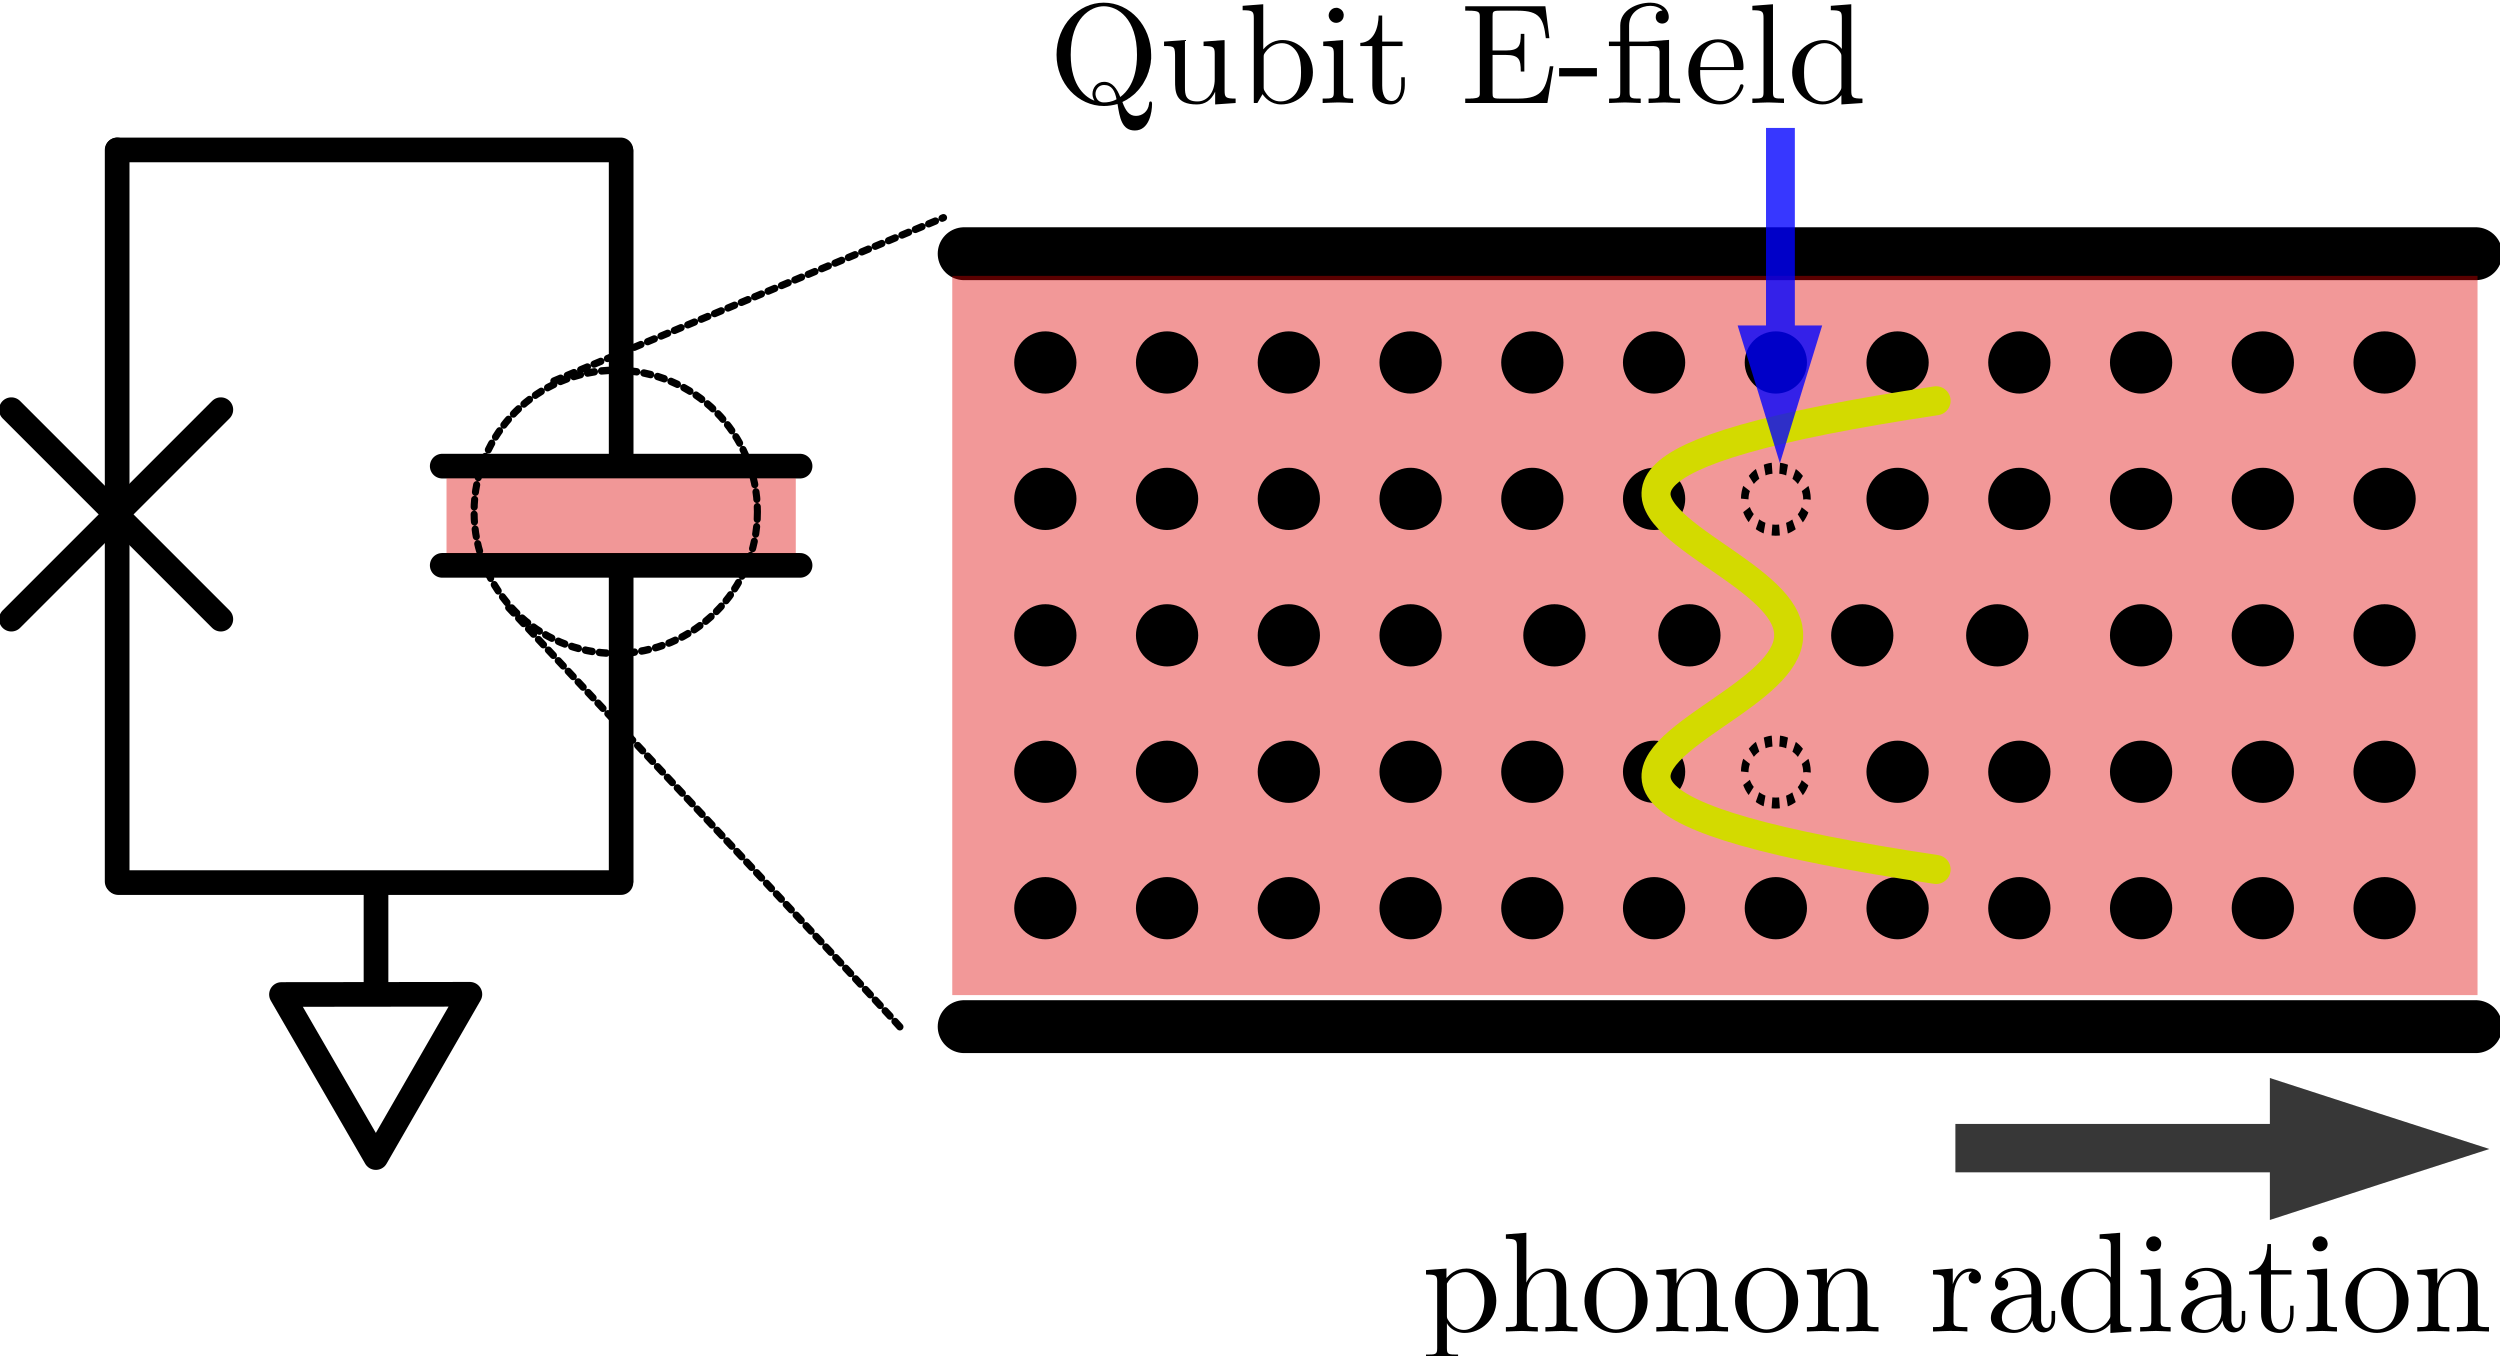 <?xml version="1.0" encoding="UTF-8" standalone="no"?>
<!-- Created with Inkscape (http://www.inkscape.org/) -->

<svg
   xmlns:ns0="http://www.iki.fi/pav/software/textext/"
   xmlns:dc="http://purl.org/dc/elements/1.1/"
   xmlns:cc="http://creativecommons.org/ns#"
   xmlns:rdf="http://www.w3.org/1999/02/22-rdf-syntax-ns#"
   xmlns:svg="http://www.w3.org/2000/svg"
   xmlns="http://www.w3.org/2000/svg"
   xmlns:sodipodi="http://sodipodi.sourceforge.net/DTD/sodipodi-0.dtd"
   xmlns:inkscape="http://www.inkscape.org/namespaces/inkscape"
   width="172.254"
   height="93.456"
   id="svg3500"
   version="1.1"
   inkscape:version="0.48.4 r9939"
   sodipodi:docname="tls.svg">
  <sodipodi:namedview
     id="base"
     pagecolor="#ffffff"
     bordercolor="#666666"
     borderopacity="1.0"
     inkscape:pageopacity="0.0"
     inkscape:pageshadow="2"
     inkscape:zoom="4.6501484"
     inkscape:cx="103.49447"
     inkscape:cy="46.482592"
     inkscape:document-units="px"
     inkscape:current-layer="g5549"
     showgrid="false"
     fit-margin-top="0"
     fit-margin-left="0"
     fit-margin-right="0"
     fit-margin-bottom="0"
     inkscape:window-width="1855"
     inkscape:window-height="1056"
     inkscape:window-x="65"
     inkscape:window-y="24"
     inkscape:window-maximized="1"
     units="mm" />
  <defs
     id="defs3502">
    <marker
       inkscape:stockid="Arrow2Send"
       orient="auto"
       refY="0"
       refX="0"
       id="Arrow2Send"
       style="overflow:visible">
      <path
         inkscape:connector-curvature="0"
         id="path3812"
         style="fill-rule:evenodd;stroke-width:0.625;stroke-linejoin:round"
         d="M 8.719,4.034 -2.207,0.016 8.719,-4.002 c -1.745,2.372 -1.735,5.617 -6e-7,8.035 z"
         transform="matrix(-0.3,0,0,-0.3,0.69,0)" />
    </marker>
  </defs>
  <g
     inkscape:label="Layer 1"
     inkscape:groupmode="layer"
     id="layer1"
     transform="translate(-147.137,-450.094)">
    <g
       transform="translate(1.847,-14.776)"
       id="g4361">
      <g
         id="g4357"
         transform="translate(0,9.302)">
        <path
           inkscape:connector-curvature="0"
           id="path3863-4"
           d="m 175.76,487.685 24.657,0"
           style="fill:none;stroke:#000000;stroke-width:1.7;stroke-linecap:round;stroke-linejoin:miter;stroke-miterlimit:4;stroke-opacity:1;stroke-dasharray:none" />
        <path
           inkscape:connector-curvature="0"
           id="path3863-8-0"
           d="m 175.76,494.522 24.657,0"
           style="fill:none;stroke:#000000;stroke-width:1.7;stroke-linecap:round;stroke-linejoin:miter;stroke-miterlimit:4;stroke-opacity:1;stroke-dasharray:none" />
      </g>
      <path
         style="fill:none;stroke:#000000;stroke-width:1.7;stroke-linecap:round;stroke-linejoin:miter;stroke-miterlimit:4;stroke-opacity:1;stroke-dasharray:none"
         d="m 188.089,475.33 0,20.762"
         id="path3863-82-6"
         inkscape:connector-curvature="0" />
      <path
         style="fill:none;stroke:#000000;stroke-width:1.7;stroke-linecap:round;stroke-linejoin:miter;stroke-miterlimit:4;stroke-opacity:1;stroke-dasharray:none"
         d="m 188.089,504.19 0,21.317"
         id="path3863-82-4-1"
         inkscape:connector-curvature="0" />
      <path
         style="fill:none;stroke:#000000;stroke-width:1.7;stroke-linecap:round;stroke-linejoin:miter;stroke-miterlimit:4;stroke-opacity:1;stroke-dasharray:none"
         d="m 153.38,475.2 34.688,0"
         id="path3925-8"
         inkscape:connector-curvature="0" />
      <path
         style="fill:none;stroke:#000000;stroke-width:1.7;stroke-linecap:round;stroke-linejoin:miter;stroke-miterlimit:4;stroke-opacity:1;stroke-dasharray:none"
         d="m 153.439,525.681 34.634,0"
         id="path3925-5-9"
         inkscape:connector-curvature="0" />
      <path
         sodipodi:type="star"
         style="fill:none;stroke:#000000;stroke-width:3.554;stroke-linecap:round;stroke-linejoin:round;stroke-miterlimit:4;stroke-opacity:1;stroke-dasharray:none;stroke-dashoffset:0"
         id="path3962-8"
         sodipodi:sides="3"
         sodipodi:cx="80"
         sodipodi:cy="251.6479"
         sodipodi:r1="15.681785"
         sodipodi:r2="7.8408914"
         sodipodi:arg1="-0.52479577"
         sodipodi:arg2="0.52240178"
         inkscape:flatsided="false"
         inkscape:rounded="0"
         inkscape:randomized="0"
         d="m 93.571,243.791 -6.776,11.769 -6.776,11.769 -6.804,-11.753 -6.804,-11.753 13.581,-0.016 z"
         inkscape:transform-center-x="0.0093855149"
         inkscape:transform-center-y="3.9123152"
         transform="matrix(0.478,0,0,0.478,132.939,416.845)" />
      <path
         style="fill:none;stroke:#000000;stroke-width:1.7;stroke-linecap:round;stroke-linejoin:miter;stroke-miterlimit:4;stroke-opacity:1;stroke-dasharray:none"
         d="m 171.198,525.992 0,6.736"
         id="path3863-82-4-5-4"
         inkscape:connector-curvature="0" />
      <g
         style="stroke-width:3.554;stroke-miterlimit:4;stroke-dasharray:none"
         id="g6397"
         transform="matrix(0.478,0,0,0.478,36,354.411)">
        <path
           inkscape:connector-curvature="0"
           id="path6371"
           d="m 230.276,290.139 30.197,30.197"
           style="fill:none;stroke:#000000;stroke-width:3.554;stroke-linecap:round;stroke-linejoin:miter;stroke-miterlimit:4;stroke-opacity:1;stroke-dasharray:none" />
        <path
           inkscape:connector-curvature="0"
           id="path6371-1"
           d="m 260.474,290.139 -30.197,30.197"
           style="fill:none;stroke:#000000;stroke-width:3.554;stroke-linecap:round;stroke-linejoin:miter;stroke-miterlimit:4;stroke-opacity:1;stroke-dasharray:none" />
      </g>
      <path
         style="fill:none;stroke:#000000;stroke-width:1.7;stroke-linecap:round;stroke-linejoin:miter;stroke-miterlimit:4;stroke-opacity:1;stroke-dasharray:none"
         d="m 153.362,525.61 0,-50.41"
         id="path6401"
         inkscape:connector-curvature="0" />
      <rect
         style="fill:#dc0000;fill-opacity:0.408;stroke:none"
         id="rect5414"
         width="24.065"
         height="5.157"
         x="176.056"
         y="497.827" />
    </g>
    <g
       id="g5630"
       transform="matrix(1.331,0,0,1.331,-58.717,-92.158)">
      <g
         transform="matrix(1.611,0,0,1.611,-87.567,-340.678)"
         id="g3022">
        <path
           style="fill:none;stroke:#000000;stroke-width:1.7;stroke-linecap:round;stroke-linejoin:miter;stroke-miterlimit:4;stroke-opacity:1;stroke-dasharray:none"
           d="m 181.341,472.51 48.572,0"
           id="path3863-4-6"
           inkscape:connector-curvature="0" />
        <path
           style="fill:none;stroke:#000000;stroke-width:1.7;stroke-linecap:round;stroke-linejoin:miter;stroke-miterlimit:4;stroke-opacity:1;stroke-dasharray:none"
           d="m 181.341,497.347 48.572,0"
           id="path3863-8-0-7"
           inkscape:connector-curvature="0" />
      </g>
      <g
         id="g5549">
        <rect
           style="fill:#de0000;fill-opacity:0.406;stroke:none"
           id="rect3028"
           width="78.958"
           height="37.232"
           x="203.957"
           y="421.683" />
        <path
           sodipodi:type="arc"
           style="fill:#000000;fill-opacity:1;stroke:none"
           id="path3804"
           sodipodi:cx="6.0287161"
           sodipodi:cy="-28.440725"
           sodipodi:rx="1.7438434"
           sodipodi:ry="1.1957784"
           d="m 7.773,-28.441 c 0,0.66 -0.781,1.196 -1.744,1.196 -0.963,0 -1.744,-0.535 -1.744,-1.196 0,-0.66 0.781,-1.196 1.744,-1.196 0.963,0 1.744,0.535 1.744,1.196 z"
           transform="matrix(0.924,0,0,1.347,222.112,464.476)" />
        <path
           sodipodi:type="arc"
           style="fill:#000000;fill-opacity:1;stroke:none"
           id="path3804-5"
           sodipodi:cx="6.0287161"
           sodipodi:cy="-28.440725"
           sodipodi:rx="1.7438434"
           sodipodi:ry="1.1957784"
           d="m 7.773,-28.441 c 0,0.66 -0.781,1.196 -1.744,1.196 -0.963,0 -1.744,-0.535 -1.744,-1.196 0,-0.66 0.781,-1.196 1.744,-1.196 0.963,0 1.744,0.535 1.744,1.196 z"
           transform="matrix(0.924,0,0,1.347,209.506,464.476)" />
        <path
           sodipodi:type="arc"
           style="fill:#000000;fill-opacity:1;stroke:none"
           id="path3804-3"
           sodipodi:cx="6.0287161"
           sodipodi:cy="-28.440725"
           sodipodi:rx="1.7438434"
           sodipodi:ry="1.1957784"
           d="m 7.773,-28.441 c 0,0.66 -0.781,1.196 -1.744,1.196 -0.963,0 -1.744,-0.535 -1.744,-1.196 0,-0.66 0.781,-1.196 1.744,-1.196 0.963,0 1.744,0.535 1.744,1.196 z"
           transform="matrix(0.924,0,0,1.347,203.204,464.476)" />
        <path
           sodipodi:type="arc"
           style="fill:#000000;fill-opacity:1;stroke:none"
           id="path3804-5-5"
           sodipodi:cx="6.0287161"
           sodipodi:cy="-28.440725"
           sodipodi:rx="1.7438434"
           sodipodi:ry="1.1957784"
           d="m 7.773,-28.441 c 0,0.66 -0.781,1.196 -1.744,1.196 -0.963,0 -1.744,-0.535 -1.744,-1.196 0,-0.66 0.781,-1.196 1.744,-1.196 0.963,0 1.744,0.535 1.744,1.196 z"
           transform="matrix(0.924,0,0,1.347,272.533,464.476)" />
        <path
           sodipodi:type="arc"
           style="fill:#000000;fill-opacity:1;stroke:none"
           id="path3804-6"
           sodipodi:cx="6.0287161"
           sodipodi:cy="-28.440725"
           sodipodi:rx="1.7438434"
           sodipodi:ry="1.1957784"
           d="m 7.773,-28.441 c 0,0.66 -0.781,1.196 -1.744,1.196 -0.963,0 -1.744,-0.535 -1.744,-1.196 0,-0.66 0.781,-1.196 1.744,-1.196 0.963,0 1.744,0.535 1.744,1.196 z"
           transform="matrix(0.924,0,0,1.347,215.809,464.476)" />
        <path
           sodipodi:type="arc"
           style="fill:#000000;fill-opacity:1;stroke:none"
           id="path3804-5-2"
           sodipodi:cx="6.0287161"
           sodipodi:cy="-28.440725"
           sodipodi:rx="1.7438434"
           sodipodi:ry="1.1957784"
           d="m 7.773,-28.441 c 0,0.66 -0.781,1.196 -1.744,1.196 -0.963,0 -1.744,-0.535 -1.744,-1.196 0,-0.66 0.781,-1.196 1.744,-1.196 0.963,0 1.744,0.535 1.744,1.196 z"
           transform="matrix(0.924,0,0,1.347,228.414,464.476)" />
        <path
           sodipodi:type="arc"
           style="fill:#000000;fill-opacity:1;stroke:none"
           id="path3804-9"
           sodipodi:cx="6.0287161"
           sodipodi:cy="-28.440725"
           sodipodi:rx="1.7438434"
           sodipodi:ry="1.1957784"
           d="m 7.773,-28.441 c 0,0.66 -0.781,1.196 -1.744,1.196 -0.963,0 -1.744,-0.535 -1.744,-1.196 0,-0.66 0.781,-1.196 1.744,-1.196 0.963,0 1.744,0.535 1.744,1.196 z"
           transform="matrix(0.924,0,0,1.347,247.322,464.476)" />
        <path
           sodipodi:type="arc"
           style="fill:#000000;fill-opacity:1;stroke:none"
           id="path3804-5-1"
           sodipodi:cx="6.0287161"
           sodipodi:cy="-28.440725"
           sodipodi:rx="1.7438434"
           sodipodi:ry="1.1957784"
           d="m 7.773,-28.441 c 0,0.66 -0.781,1.196 -1.744,1.196 -0.963,0 -1.744,-0.535 -1.744,-1.196 0,-0.66 0.781,-1.196 1.744,-1.196 0.963,0 1.744,0.535 1.744,1.196 z"
           transform="matrix(0.924,0,0,1.347,234.717,464.476)" />
        <path
           sodipodi:type="arc"
           style="fill:#000000;fill-opacity:1;stroke:none"
           id="path3804-2"
           sodipodi:cx="6.0287161"
           sodipodi:cy="-28.440725"
           sodipodi:rx="1.7438434"
           sodipodi:ry="1.1957784"
           d="m 7.773,-28.441 c 0,0.66 -0.781,1.196 -1.744,1.196 -0.963,0 -1.744,-0.535 -1.744,-1.196 0,-0.66 0.781,-1.196 1.744,-1.196 0.963,0 1.744,0.535 1.744,1.196 z"
           transform="matrix(0.924,0,0,1.347,253.625,464.476)" />
        <path
           sodipodi:type="arc"
           style="fill:#000000;fill-opacity:1;stroke:none"
           id="path3804-5-7"
           sodipodi:cx="6.0287161"
           sodipodi:cy="-28.440725"
           sodipodi:rx="1.7438434"
           sodipodi:ry="1.1957784"
           d="m 7.773,-28.441 c 0,0.66 -0.781,1.196 -1.744,1.196 -0.963,0 -1.744,-0.535 -1.744,-1.196 0,-0.66 0.781,-1.196 1.744,-1.196 0.963,0 1.744,0.535 1.744,1.196 z"
           transform="matrix(0.924,0,0,1.347,241.02,464.476)" />
        <path
           sodipodi:type="arc"
           style="fill:#000000;fill-opacity:1;stroke:none"
           id="path3804-0"
           sodipodi:cx="6.0287161"
           sodipodi:cy="-28.440725"
           sodipodi:rx="1.7438434"
           sodipodi:ry="1.1957784"
           d="m 7.773,-28.441 c 0,0.66 -0.781,1.196 -1.744,1.196 -0.963,0 -1.744,-0.535 -1.744,-1.196 0,-0.66 0.781,-1.196 1.744,-1.196 0.963,0 1.744,0.535 1.744,1.196 z"
           transform="matrix(0.924,0,0,1.347,259.928,464.476)" />
        <path
           sodipodi:type="arc"
           style="fill:#000000;fill-opacity:1;stroke:none"
           id="path3804-5-9"
           sodipodi:cx="6.0287161"
           sodipodi:cy="-28.440725"
           sodipodi:rx="1.7438434"
           sodipodi:ry="1.1957784"
           d="m 7.773,-28.441 c 0,0.66 -0.781,1.196 -1.744,1.196 -0.963,0 -1.744,-0.535 -1.744,-1.196 0,-0.66 0.781,-1.196 1.744,-1.196 0.963,0 1.744,0.535 1.744,1.196 z"
           transform="matrix(0.924,0,0,1.347,266.23,464.476)" />
        <path
           sodipodi:type="arc"
           style="fill:#000000;fill-opacity:1;stroke:none"
           id="path3804-60"
           sodipodi:cx="6.0287161"
           sodipodi:cy="-28.440725"
           sodipodi:rx="1.7438434"
           sodipodi:ry="1.1957784"
           d="m 7.773,-28.441 c 0,0.66 -0.781,1.196 -1.744,1.196 -0.963,0 -1.744,-0.535 -1.744,-1.196 0,-0.66 0.781,-1.196 1.744,-1.196 0.963,0 1.744,0.535 1.744,1.196 z"
           transform="matrix(0.924,0,0,1.347,222.112,471.538)" />
        <path
           sodipodi:type="arc"
           style="fill:#000000;fill-opacity:1;stroke:none"
           id="path3804-5-6"
           sodipodi:cx="6.0287161"
           sodipodi:cy="-28.440725"
           sodipodi:rx="1.7438434"
           sodipodi:ry="1.1957784"
           d="m 7.773,-28.441 c 0,0.66 -0.781,1.196 -1.744,1.196 -0.963,0 -1.744,-0.535 -1.744,-1.196 0,-0.66 0.781,-1.196 1.744,-1.196 0.963,0 1.744,0.535 1.744,1.196 z"
           transform="matrix(0.924,0,0,1.347,209.506,471.538)" />
        <path
           sodipodi:type="arc"
           style="fill:#000000;fill-opacity:1;stroke:none"
           id="path3804-3-2"
           sodipodi:cx="6.0287161"
           sodipodi:cy="-28.440725"
           sodipodi:rx="1.7438434"
           sodipodi:ry="1.1957784"
           d="m 7.773,-28.441 c 0,0.66 -0.781,1.196 -1.744,1.196 -0.963,0 -1.744,-0.535 -1.744,-1.196 0,-0.66 0.781,-1.196 1.744,-1.196 0.963,0 1.744,0.535 1.744,1.196 z"
           transform="matrix(0.924,0,0,1.347,203.204,471.538)" />
        <path
           sodipodi:type="arc"
           style="fill:#000000;fill-opacity:1;stroke:none"
           id="path3804-5-5-6"
           sodipodi:cx="6.0287161"
           sodipodi:cy="-28.440725"
           sodipodi:rx="1.7438434"
           sodipodi:ry="1.1957784"
           d="m 7.773,-28.441 c 0,0.66 -0.781,1.196 -1.744,1.196 -0.963,0 -1.744,-0.535 -1.744,-1.196 0,-0.66 0.781,-1.196 1.744,-1.196 0.963,0 1.744,0.535 1.744,1.196 z"
           transform="matrix(0.924,0,0,1.347,272.533,471.538)" />
        <path
           sodipodi:type="arc"
           style="fill:#000000;fill-opacity:1;stroke:none"
           id="path3804-6-1"
           sodipodi:cx="6.0287161"
           sodipodi:cy="-28.440725"
           sodipodi:rx="1.7438434"
           sodipodi:ry="1.1957784"
           d="m 7.773,-28.441 c 0,0.66 -0.781,1.196 -1.744,1.196 -0.963,0 -1.744,-0.535 -1.744,-1.196 0,-0.66 0.781,-1.196 1.744,-1.196 0.963,0 1.744,0.535 1.744,1.196 z"
           transform="matrix(0.924,0,0,1.347,215.809,471.538)" />
        <path
           sodipodi:type="arc"
           style="fill:#000000;fill-opacity:1;stroke:none"
           id="path3804-5-2-8"
           sodipodi:cx="6.0287161"
           sodipodi:cy="-28.440725"
           sodipodi:rx="1.7438434"
           sodipodi:ry="1.1957784"
           d="m 7.773,-28.441 c 0,0.66 -0.781,1.196 -1.744,1.196 -0.963,0 -1.744,-0.535 -1.744,-1.196 0,-0.66 0.781,-1.196 1.744,-1.196 0.963,0 1.744,0.535 1.744,1.196 z"
           transform="matrix(0.924,0,0,1.347,228.414,471.538)" />
        <path
           sodipodi:type="arc"
           style="fill:#000000;fill-opacity:1;stroke:none"
           id="path3804-9-7"
           sodipodi:cx="6.0287161"
           sodipodi:cy="-28.440725"
           sodipodi:rx="1.7438434"
           sodipodi:ry="1.1957784"
           d="m 7.773,-28.441 c 0,0.66 -0.781,1.196 -1.744,1.196 -0.963,0 -1.744,-0.535 -1.744,-1.196 0,-0.66 0.781,-1.196 1.744,-1.196 0.963,0 1.744,0.535 1.744,1.196 z"
           transform="matrix(0.924,0,0,1.347,247.322,471.538)" />
        <path
           sodipodi:type="arc"
           style="fill:#000000;fill-opacity:1;stroke:none"
           id="path3804-5-1-9"
           sodipodi:cx="6.0287161"
           sodipodi:cy="-28.440725"
           sodipodi:rx="1.7438434"
           sodipodi:ry="1.1957784"
           d="m 7.773,-28.441 c 0,0.66 -0.781,1.196 -1.744,1.196 -0.963,0 -1.744,-0.535 -1.744,-1.196 0,-0.66 0.781,-1.196 1.744,-1.196 0.963,0 1.744,0.535 1.744,1.196 z"
           transform="matrix(0.924,0,0,1.347,234.717,471.538)" />
        <path
           sodipodi:type="arc"
           style="fill:#000000;fill-opacity:1;stroke:none"
           id="path3804-2-2"
           sodipodi:cx="6.0287161"
           sodipodi:cy="-28.440725"
           sodipodi:rx="1.7438434"
           sodipodi:ry="1.1957784"
           d="m 7.773,-28.441 c 0,0.66 -0.781,1.196 -1.744,1.196 -0.963,0 -1.744,-0.535 -1.744,-1.196 0,-0.66 0.781,-1.196 1.744,-1.196 0.963,0 1.744,0.535 1.744,1.196 z"
           transform="matrix(0.924,0,0,1.347,253.625,471.538)" />
        <path
           sodipodi:type="arc"
           style="fill:#000000;fill-opacity:1;stroke:none"
           id="path3804-0-2"
           sodipodi:cx="6.0287161"
           sodipodi:cy="-28.440725"
           sodipodi:rx="1.7438434"
           sodipodi:ry="1.1957784"
           d="m 7.773,-28.441 c 0,0.66 -0.781,1.196 -1.744,1.196 -0.963,0 -1.744,-0.535 -1.744,-1.196 0,-0.66 0.781,-1.196 1.744,-1.196 0.963,0 1.744,0.535 1.744,1.196 z"
           transform="matrix(0.924,0,0,1.347,259.928,471.538)" />
        <path
           sodipodi:type="arc"
           style="fill:#000000;fill-opacity:1;stroke:none"
           id="path3804-5-9-3"
           sodipodi:cx="6.0287161"
           sodipodi:cy="-28.440725"
           sodipodi:rx="1.7438434"
           sodipodi:ry="1.1957784"
           d="m 7.773,-28.441 c 0,0.66 -0.781,1.196 -1.744,1.196 -0.963,0 -1.744,-0.535 -1.744,-1.196 0,-0.66 0.781,-1.196 1.744,-1.196 0.963,0 1.744,0.535 1.744,1.196 z"
           transform="matrix(0.924,0,0,1.347,266.23,471.538)" />
        <path
           sodipodi:type="arc"
           style="fill:#000000;fill-opacity:1;stroke:none"
           id="path3804-59"
           sodipodi:cx="6.0287161"
           sodipodi:cy="-28.440725"
           sodipodi:rx="1.7438434"
           sodipodi:ry="1.1957784"
           d="m 7.773,-28.441 c 0,0.66 -0.781,1.196 -1.744,1.196 -0.963,0 -1.744,-0.535 -1.744,-1.196 0,-0.66 0.781,-1.196 1.744,-1.196 0.963,0 1.744,0.535 1.744,1.196 z"
           transform="matrix(0.924,0,0,1.347,222.112,478.601)" />
        <path
           sodipodi:type="arc"
           style="fill:#000000;fill-opacity:1;stroke:none"
           id="path3804-5-22"
           sodipodi:cx="6.0287161"
           sodipodi:cy="-28.440725"
           sodipodi:rx="1.7438434"
           sodipodi:ry="1.1957784"
           d="m 7.773,-28.441 c 0,0.66 -0.781,1.196 -1.744,1.196 -0.963,0 -1.744,-0.535 -1.744,-1.196 0,-0.66 0.781,-1.196 1.744,-1.196 0.963,0 1.744,0.535 1.744,1.196 z"
           transform="matrix(0.924,0,0,1.347,209.506,478.601)" />
        <path
           sodipodi:type="arc"
           style="fill:#000000;fill-opacity:1;stroke:none"
           id="path3804-3-8"
           sodipodi:cx="6.0287161"
           sodipodi:cy="-28.440725"
           sodipodi:rx="1.7438434"
           sodipodi:ry="1.1957784"
           d="m 7.773,-28.441 c 0,0.66 -0.781,1.196 -1.744,1.196 -0.963,0 -1.744,-0.535 -1.744,-1.196 0,-0.66 0.781,-1.196 1.744,-1.196 0.963,0 1.744,0.535 1.744,1.196 z"
           transform="matrix(0.924,0,0,1.347,203.204,478.601)" />
        <path
           sodipodi:type="arc"
           style="fill:#000000;fill-opacity:1;stroke:none"
           id="path3804-5-5-9"
           sodipodi:cx="6.0287161"
           sodipodi:cy="-28.440725"
           sodipodi:rx="1.7438434"
           sodipodi:ry="1.1957784"
           d="m 7.773,-28.441 c 0,0.66 -0.781,1.196 -1.744,1.196 -0.963,0 -1.744,-0.535 -1.744,-1.196 0,-0.66 0.781,-1.196 1.744,-1.196 0.963,0 1.744,0.535 1.744,1.196 z"
           transform="matrix(0.924,0,0,1.347,272.533,478.601)" />
        <path
           sodipodi:type="arc"
           style="fill:#000000;fill-opacity:1;stroke:none"
           id="path3804-6-7"
           sodipodi:cx="6.0287161"
           sodipodi:cy="-28.440725"
           sodipodi:rx="1.7438434"
           sodipodi:ry="1.1957784"
           d="m 7.773,-28.441 c 0,0.66 -0.781,1.196 -1.744,1.196 -0.963,0 -1.744,-0.535 -1.744,-1.196 0,-0.66 0.781,-1.196 1.744,-1.196 0.963,0 1.744,0.535 1.744,1.196 z"
           transform="matrix(0.924,0,0,1.347,215.809,478.601)" />
        <path
           sodipodi:type="arc"
           style="fill:#000000;fill-opacity:1;stroke:none"
           id="path3804-5-2-3"
           sodipodi:cx="6.0287161"
           sodipodi:cy="-28.440725"
           sodipodi:rx="1.7438434"
           sodipodi:ry="1.1957784"
           d="m 7.773,-28.441 c 0,0.66 -0.781,1.196 -1.744,1.196 -0.963,0 -1.744,-0.535 -1.744,-1.196 0,-0.66 0.781,-1.196 1.744,-1.196 0.963,0 1.744,0.535 1.744,1.196 z"
           transform="matrix(0.924,0,0,1.347,229.557,478.601)" />
        <path
           sodipodi:type="arc"
           style="fill:none;stroke:#000000;stroke-width:0.423;stroke-miterlimit:4;stroke-opacity:1;stroke-dasharray:0.423, 0.423;stroke-dashoffset:0"
           id="path3804-9-6"
           sodipodi:cx="6.0287161"
           sodipodi:cy="-28.440725"
           sodipodi:rx="1.7438434"
           sodipodi:ry="1.1957784"
           d="m 7.773,-28.441 c 0,0.66 -0.781,1.196 -1.744,1.196 -0.963,0 -1.744,-0.535 -1.744,-1.196 0,-0.66 0.781,-1.196 1.744,-1.196 0.963,0 1.744,0.535 1.744,1.196 z"
           transform="matrix(0.924,0,0,-1.347,241.02,409.054)" />
        <path
           sodipodi:type="arc"
           style="fill:#000000;fill-opacity:1;stroke:none"
           id="path3804-2-29"
           sodipodi:cx="6.0287161"
           sodipodi:cy="-28.440725"
           sodipodi:rx="1.7438434"
           sodipodi:ry="1.1957784"
           d="m 7.773,-28.441 c 0,0.66 -0.781,1.196 -1.744,1.196 -0.963,0 -1.744,-0.535 -1.744,-1.196 0,-0.66 0.781,-1.196 1.744,-1.196 0.963,0 1.744,0.535 1.744,1.196 z"
           transform="matrix(0.924,0,0,1.347,252.482,478.601)" />
        <path
           sodipodi:type="arc"
           style="fill:#000000;fill-opacity:1;stroke:none"
           id="path3804-0-1"
           sodipodi:cx="6.0287161"
           sodipodi:cy="-28.440725"
           sodipodi:rx="1.7438434"
           sodipodi:ry="1.1957784"
           d="m 7.773,-28.441 c 0,0.66 -0.781,1.196 -1.744,1.196 -0.963,0 -1.744,-0.535 -1.744,-1.196 0,-0.66 0.781,-1.196 1.744,-1.196 0.963,0 1.744,0.535 1.744,1.196 z"
           transform="matrix(0.924,0,0,1.347,259.928,478.601)" />
        <path
           sodipodi:type="arc"
           style="fill:#000000;fill-opacity:1;stroke:none"
           id="path3804-5-9-9"
           sodipodi:cx="6.0287161"
           sodipodi:cy="-28.440725"
           sodipodi:rx="1.7438434"
           sodipodi:ry="1.1957784"
           d="m 7.773,-28.441 c 0,0.66 -0.781,1.196 -1.744,1.196 -0.963,0 -1.744,-0.535 -1.744,-1.196 0,-0.66 0.781,-1.196 1.744,-1.196 0.963,0 1.744,0.535 1.744,1.196 z"
           transform="matrix(0.924,0,0,1.347,266.23,478.601)" />
        <path
           sodipodi:type="arc"
           style="fill:#000000;fill-opacity:1;stroke:none"
           id="path3804-7"
           sodipodi:cx="6.0287161"
           sodipodi:cy="-28.440725"
           sodipodi:rx="1.7438434"
           sodipodi:ry="1.1957784"
           d="m 7.773,-28.441 c 0,0.66 -0.781,1.196 -1.744,1.196 -0.963,0 -1.744,-0.535 -1.744,-1.196 0,-0.66 0.781,-1.196 1.744,-1.196 0.963,0 1.744,0.535 1.744,1.196 z"
           transform="matrix(0.924,0,0,1.347,222.112,485.664)" />
        <path
           sodipodi:type="arc"
           style="fill:#000000;fill-opacity:1;stroke:none"
           id="path3804-5-8"
           sodipodi:cx="6.0287161"
           sodipodi:cy="-28.440725"
           sodipodi:rx="1.7438434"
           sodipodi:ry="1.1957784"
           d="m 7.773,-28.441 c 0,0.66 -0.781,1.196 -1.744,1.196 -0.963,0 -1.744,-0.535 -1.744,-1.196 0,-0.66 0.781,-1.196 1.744,-1.196 0.963,0 1.744,0.535 1.744,1.196 z"
           transform="matrix(0.924,0,0,1.347,209.506,485.664)" />
        <path
           sodipodi:type="arc"
           style="fill:#000000;fill-opacity:1;stroke:none"
           id="path3804-3-4"
           sodipodi:cx="6.0287161"
           sodipodi:cy="-28.440725"
           sodipodi:rx="1.7438434"
           sodipodi:ry="1.1957784"
           d="m 7.773,-28.441 c 0,0.66 -0.781,1.196 -1.744,1.196 -0.963,0 -1.744,-0.535 -1.744,-1.196 0,-0.66 0.781,-1.196 1.744,-1.196 0.963,0 1.744,0.535 1.744,1.196 z"
           transform="matrix(0.924,0,0,1.347,203.204,485.664)" />
        <path
           sodipodi:type="arc"
           style="fill:#000000;fill-opacity:1;stroke:none"
           id="path3804-5-5-5"
           sodipodi:cx="6.0287161"
           sodipodi:cy="-28.440725"
           sodipodi:rx="1.7438434"
           sodipodi:ry="1.1957784"
           d="m 7.773,-28.441 c 0,0.66 -0.781,1.196 -1.744,1.196 -0.963,0 -1.744,-0.535 -1.744,-1.196 0,-0.66 0.781,-1.196 1.744,-1.196 0.963,0 1.744,0.535 1.744,1.196 z"
           transform="matrix(0.924,0,0,1.347,272.533,485.664)" />
        <path
           sodipodi:type="arc"
           style="fill:#000000;fill-opacity:1;stroke:none"
           id="path3804-6-0"
           sodipodi:cx="6.0287161"
           sodipodi:cy="-28.440725"
           sodipodi:rx="1.7438434"
           sodipodi:ry="1.1957784"
           d="m 7.773,-28.441 c 0,0.66 -0.781,1.196 -1.744,1.196 -0.963,0 -1.744,-0.535 -1.744,-1.196 0,-0.66 0.781,-1.196 1.744,-1.196 0.963,0 1.744,0.535 1.744,1.196 z"
           transform="matrix(0.924,0,0,1.347,215.809,485.664)" />
        <path
           sodipodi:type="arc"
           style="fill:#000000;fill-opacity:1;stroke:none"
           id="path3804-5-2-36"
           sodipodi:cx="6.0287161"
           sodipodi:cy="-28.440725"
           sodipodi:rx="1.7438434"
           sodipodi:ry="1.1957784"
           d="m 7.773,-28.441 c 0,0.66 -0.781,1.196 -1.744,1.196 -0.963,0 -1.744,-0.535 -1.744,-1.196 0,-0.66 0.781,-1.196 1.744,-1.196 0.963,0 1.744,0.535 1.744,1.196 z"
           transform="matrix(0.924,0,0,1.347,228.414,485.664)" />
        <path
           sodipodi:type="arc"
           style="fill:#000000;fill-opacity:1;stroke:none"
           id="path3804-9-1"
           sodipodi:cx="6.0287161"
           sodipodi:cy="-28.440725"
           sodipodi:rx="1.7438434"
           sodipodi:ry="1.1957784"
           d="m 7.773,-28.441 c 0,0.66 -0.781,1.196 -1.744,1.196 -0.963,0 -1.744,-0.535 -1.744,-1.196 0,-0.66 0.781,-1.196 1.744,-1.196 0.963,0 1.744,0.535 1.744,1.196 z"
           transform="matrix(0.924,0,0,1.347,247.322,485.664)" />
        <path
           sodipodi:type="arc"
           style="fill:#000000;fill-opacity:1;stroke:none"
           id="path3804-5-1-0"
           sodipodi:cx="6.0287161"
           sodipodi:cy="-28.440725"
           sodipodi:rx="1.7438434"
           sodipodi:ry="1.1957784"
           d="m 7.773,-28.441 c 0,0.66 -0.781,1.196 -1.744,1.196 -0.963,0 -1.744,-0.535 -1.744,-1.196 0,-0.66 0.781,-1.196 1.744,-1.196 0.963,0 1.744,0.535 1.744,1.196 z"
           transform="matrix(0.924,0,0,1.347,234.717,485.664)" />
        <path
           sodipodi:type="arc"
           style="fill:#000000;fill-opacity:1;stroke:none"
           id="path3804-2-6"
           sodipodi:cx="6.0287161"
           sodipodi:cy="-28.440725"
           sodipodi:rx="1.7438434"
           sodipodi:ry="1.1957784"
           d="m 7.773,-28.441 c 0,0.66 -0.781,1.196 -1.744,1.196 -0.963,0 -1.744,-0.535 -1.744,-1.196 0,-0.66 0.781,-1.196 1.744,-1.196 0.963,0 1.744,0.535 1.744,1.196 z"
           transform="matrix(0.924,0,0,1.347,253.625,485.664)" />
        <path
           sodipodi:type="arc"
           style="fill:#000000;fill-opacity:1;stroke:none"
           id="path3804-0-0"
           sodipodi:cx="6.0287161"
           sodipodi:cy="-28.440725"
           sodipodi:rx="1.7438434"
           sodipodi:ry="1.1957784"
           d="m 7.773,-28.441 c 0,0.66 -0.781,1.196 -1.744,1.196 -0.963,0 -1.744,-0.535 -1.744,-1.196 0,-0.66 0.781,-1.196 1.744,-1.196 0.963,0 1.744,0.535 1.744,1.196 z"
           transform="matrix(0.924,0,0,1.347,259.928,485.664)" />
        <path
           sodipodi:type="arc"
           style="fill:#000000;fill-opacity:1;stroke:none"
           id="path3804-5-9-6"
           sodipodi:cx="6.0287161"
           sodipodi:cy="-28.440725"
           sodipodi:rx="1.7438434"
           sodipodi:ry="1.1957784"
           d="m 7.773,-28.441 c 0,0.66 -0.781,1.196 -1.744,1.196 -0.963,0 -1.744,-0.535 -1.744,-1.196 0,-0.66 0.781,-1.196 1.744,-1.196 0.963,0 1.744,0.535 1.744,1.196 z"
           transform="matrix(0.924,0,0,1.347,266.23,485.664)" />
        <path
           sodipodi:type="arc"
           style="fill:#000000;fill-opacity:1;stroke:none"
           id="path3804-55"
           sodipodi:cx="6.0287161"
           sodipodi:cy="-28.440725"
           sodipodi:rx="1.7438434"
           sodipodi:ry="1.1957784"
           d="m 7.773,-28.441 c 0,0.66 -0.781,1.196 -1.744,1.196 -0.963,0 -1.744,-0.535 -1.744,-1.196 0,-0.66 0.781,-1.196 1.744,-1.196 0.963,0 1.744,0.535 1.744,1.196 z"
           transform="matrix(0.924,0,0,1.347,222.112,492.726)" />
        <path
           sodipodi:type="arc"
           style="fill:#000000;fill-opacity:1;stroke:none"
           id="path3804-5-4"
           sodipodi:cx="6.0287161"
           sodipodi:cy="-28.440725"
           sodipodi:rx="1.7438434"
           sodipodi:ry="1.1957784"
           d="m 7.773,-28.441 c 0,0.66 -0.781,1.196 -1.744,1.196 -0.963,0 -1.744,-0.535 -1.744,-1.196 0,-0.66 0.781,-1.196 1.744,-1.196 0.963,0 1.744,0.535 1.744,1.196 z"
           transform="matrix(0.924,0,0,1.347,209.506,492.726)" />
        <path
           sodipodi:type="arc"
           style="fill:#000000;fill-opacity:1;stroke:none"
           id="path3804-3-7"
           sodipodi:cx="6.0287161"
           sodipodi:cy="-28.440725"
           sodipodi:rx="1.7438434"
           sodipodi:ry="1.1957784"
           d="m 7.773,-28.441 c 0,0.66 -0.781,1.196 -1.744,1.196 -0.963,0 -1.744,-0.535 -1.744,-1.196 0,-0.66 0.781,-1.196 1.744,-1.196 0.963,0 1.744,0.535 1.744,1.196 z"
           transform="matrix(0.924,0,0,1.347,203.204,492.726)" />
        <path
           sodipodi:type="arc"
           style="fill:#000000;fill-opacity:1;stroke:none"
           id="path3804-5-5-65"
           sodipodi:cx="6.0287161"
           sodipodi:cy="-28.440725"
           sodipodi:rx="1.7438434"
           sodipodi:ry="1.1957784"
           d="m 7.773,-28.441 c 0,0.66 -0.781,1.196 -1.744,1.196 -0.963,0 -1.744,-0.535 -1.744,-1.196 0,-0.66 0.781,-1.196 1.744,-1.196 0.963,0 1.744,0.535 1.744,1.196 z"
           transform="matrix(0.924,0,0,1.347,272.533,492.726)" />
        <path
           sodipodi:type="arc"
           style="fill:#000000;fill-opacity:1;stroke:none"
           id="path3804-6-6"
           sodipodi:cx="6.0287161"
           sodipodi:cy="-28.440725"
           sodipodi:rx="1.7438434"
           sodipodi:ry="1.1957784"
           d="m 7.773,-28.441 c 0,0.66 -0.781,1.196 -1.744,1.196 -0.963,0 -1.744,-0.535 -1.744,-1.196 0,-0.66 0.781,-1.196 1.744,-1.196 0.963,0 1.744,0.535 1.744,1.196 z"
           transform="matrix(0.924,0,0,1.347,215.809,492.726)" />
        <path
           sodipodi:type="arc"
           style="fill:#000000;fill-opacity:1;stroke:none"
           id="path3804-5-2-9"
           sodipodi:cx="6.0287161"
           sodipodi:cy="-28.440725"
           sodipodi:rx="1.7438434"
           sodipodi:ry="1.1957784"
           d="m 7.773,-28.441 c 0,0.66 -0.781,1.196 -1.744,1.196 -0.963,0 -1.744,-0.535 -1.744,-1.196 0,-0.66 0.781,-1.196 1.744,-1.196 0.963,0 1.744,0.535 1.744,1.196 z"
           transform="matrix(0.924,0,0,1.347,228.414,492.726)" />
        <path
           sodipodi:type="arc"
           style="fill:#000000;fill-opacity:1;stroke:none"
           id="path3804-9-3"
           sodipodi:cx="6.0287161"
           sodipodi:cy="-28.440725"
           sodipodi:rx="1.7438434"
           sodipodi:ry="1.1957784"
           d="m 7.773,-28.441 c 0,0.66 -0.781,1.196 -1.744,1.196 -0.963,0 -1.744,-0.535 -1.744,-1.196 0,-0.66 0.781,-1.196 1.744,-1.196 0.963,0 1.744,0.535 1.744,1.196 z"
           transform="matrix(0.924,0,0,1.347,247.322,492.726)" />
        <path
           sodipodi:type="arc"
           style="fill:#000000;fill-opacity:1;stroke:none"
           id="path3804-5-1-7"
           sodipodi:cx="6.0287161"
           sodipodi:cy="-28.440725"
           sodipodi:rx="1.7438434"
           sodipodi:ry="1.1957784"
           d="m 7.773,-28.441 c 0,0.66 -0.781,1.196 -1.744,1.196 -0.963,0 -1.744,-0.535 -1.744,-1.196 0,-0.66 0.781,-1.196 1.744,-1.196 0.963,0 1.744,0.535 1.744,1.196 z"
           transform="matrix(0.924,0,0,1.347,234.717,492.726)" />
        <path
           sodipodi:type="arc"
           style="fill:#000000;fill-opacity:1;stroke:none"
           id="path3804-2-4"
           sodipodi:cx="6.0287161"
           sodipodi:cy="-28.440725"
           sodipodi:rx="1.7438434"
           sodipodi:ry="1.1957784"
           d="m 7.773,-28.441 c 0,0.66 -0.781,1.196 -1.744,1.196 -0.963,0 -1.744,-0.535 -1.744,-1.196 0,-0.66 0.781,-1.196 1.744,-1.196 0.963,0 1.744,0.535 1.744,1.196 z"
           transform="matrix(0.924,0,0,1.347,253.625,492.726)" />
        <path
           sodipodi:type="arc"
           style="fill:#000000;fill-opacity:1;stroke:none"
           id="path3804-5-7-5"
           sodipodi:cx="6.0287161"
           sodipodi:cy="-28.440725"
           sodipodi:rx="1.7438434"
           sodipodi:ry="1.1957784"
           d="m 7.773,-28.441 c 0,0.66 -0.781,1.196 -1.744,1.196 -0.963,0 -1.744,-0.535 -1.744,-1.196 0,-0.66 0.781,-1.196 1.744,-1.196 0.963,0 1.744,0.535 1.744,1.196 z"
           transform="matrix(0.924,0,0,1.347,241.02,492.726)" />
        <path
           sodipodi:type="arc"
           style="fill:#000000;fill-opacity:1;stroke:none"
           id="path3804-0-25"
           sodipodi:cx="6.0287161"
           sodipodi:cy="-28.440725"
           sodipodi:rx="1.7438434"
           sodipodi:ry="1.1957784"
           d="m 7.773,-28.441 c 0,0.66 -0.781,1.196 -1.744,1.196 -0.963,0 -1.744,-0.535 -1.744,-1.196 0,-0.66 0.781,-1.196 1.744,-1.196 0.963,0 1.744,0.535 1.744,1.196 z"
           transform="matrix(0.924,0,0,1.347,259.928,492.726)" />
        <path
           sodipodi:type="arc"
           style="fill:#000000;fill-opacity:1;stroke:none"
           id="path3804-5-9-4"
           sodipodi:cx="6.0287161"
           sodipodi:cy="-28.440725"
           sodipodi:rx="1.7438434"
           sodipodi:ry="1.1957784"
           d="m 7.773,-28.441 c 0,0.66 -0.781,1.196 -1.744,1.196 -0.963,0 -1.744,-0.535 -1.744,-1.196 0,-0.66 0.781,-1.196 1.744,-1.196 0.963,0 1.744,0.535 1.744,1.196 z"
           transform="matrix(0.924,0,0,1.347,266.23,492.726)" />
        <path
           inkscape:connector-curvature="0"
           style="fill:none;stroke:#d3da00;stroke-width:1.503;stroke-linecap:round;stroke-miterlimit:4;stroke-opacity:1;stroke-dasharray:none;stroke-dashoffset:0"
           d="m 254.887,428.149 c -0.542,0.082 -1.068,0.164 -1.578,0.245 -0.51,0.082 -1.003,0.164 -1.479,0.245 -0.477,0.082 -0.937,0.164 -1.381,0.245 -0.444,0.082 -0.872,0.164 -1.284,0.245 -0.412,0.082 -0.808,0.164 -1.188,0.245 -0.38,0.082 -0.744,0.164 -1.092,0.245 -0.348,0.082 -0.681,0.164 -0.998,0.245 -0.317,0.082 -0.619,0.164 -0.906,0.245 -0.287,0.082 -0.559,0.164 -0.816,0.245 -0.257,0.082 -0.499,0.164 -0.728,0.245 -0.228,0.082 -0.442,0.164 -0.642,0.245 -0.2,0.082 -0.386,0.164 -0.559,0.245 -0.173,0.082 -0.332,0.164 -0.478,0.245 -0.146,0.082 -0.28,0.164 -0.401,0.245 -0.121,0.082 -0.23,0.164 -0.326,0.245 -0.097,0.082 -0.182,0.164 -0.255,0.245 -0.074,0.082 -0.136,0.164 -0.188,0.245 -0.052,0.082 -0.093,0.164 -0.124,0.245 -0.031,0.082 -0.052,0.164 -0.064,0.245 -0.012,0.082 -0.015,0.164 -0.01,0.245 0.004,0.082 0.022,0.164 0.045,0.245 0.023,0.082 0.055,0.164 0.093,0.245 0.039,0.082 0.085,0.164 0.138,0.245 0.053,0.082 0.112,0.164 0.178,0.245 0.066,0.082 0.137,0.164 0.214,0.245 0.077,0.082 0.159,0.164 0.246,0.245 0.087,0.082 0.178,0.164 0.273,0.245 0.095,0.082 0.194,0.164 0.297,0.245 0.102,0.082 0.208,0.164 0.316,0.245 0.108,0.082 0.219,0.164 0.332,0.245 0.113,0.082 0.227,0.164 0.343,0.245 0.116,0.082 0.233,0.164 0.35,0.245 0.118,0.082 0.236,0.164 0.354,0.245 0.118,0.082 0.236,0.164 0.354,0.245 0.117,0.082 0.235,0.164 0.351,0.245 0.116,0.082 0.231,0.164 0.344,0.245 0.113,0.082 0.224,0.164 0.334,0.245 0.109,0.082 0.216,0.164 0.32,0.245 0.104,0.082 0.206,0.164 0.304,0.245 0.098,0.082 0.194,0.164 0.285,0.245 0.092,0.082 0.18,0.164 0.264,0.245 0.084,0.082 0.165,0.164 0.241,0.245 0.076,0.082 0.148,0.164 0.215,0.245 0.067,0.082 0.13,0.164 0.188,0.245 0.058,0.082 0.111,0.164 0.159,0.245 0.048,0.082 0.091,0.164 0.129,0.245 0.038,0.082 0.07,0.164 0.097,0.245 0.027,0.082 0.049,0.164 0.065,0.245 0.016,0.082 0.027,0.164 0.033,0.245 0.003,0.082 0.003,0.164 0,0.245 -0.003,0.082 -0.016,0.164 -0.033,0.245 -0.016,0.082 -0.038,0.164 -0.065,0.245 -0.027,0.082 -0.059,0.164 -0.097,0.245 -0.038,0.082 -0.081,0.164 -0.129,0.245 -0.048,0.082 -0.101,0.164 -0.159,0.245 -0.058,0.082 -0.12,0.164 -0.188,0.245 -0.067,0.082 -0.139,0.164 -0.215,0.245 -0.076,0.082 -0.156,0.164 -0.241,0.245 -0.084,0.082 -0.172,0.164 -0.264,0.245 -0.092,0.082 -0.187,0.164 -0.285,0.245 -0.098,0.082 -0.2,0.164 -0.304,0.245 -0.104,0.082 -0.211,0.164 -0.32,0.245 -0.109,0.082 -0.22,0.164 -0.334,0.245 -0.113,0.082 -0.228,0.164 -0.344,0.245 -0.116,0.082 -0.233,0.164 -0.351,0.245 -0.118,0.082 -0.236,0.164 -0.354,0.245 -0.118,0.082 -0.236,0.164 -0.354,0.245 -0.118,0.082 -0.235,0.164 -0.35,0.245 -0.116,0.082 -0.23,0.164 -0.343,0.245 -0.113,0.082 -0.223,0.164 -0.332,0.245 -0.108,0.082 -0.214,0.164 -0.316,0.245 -0.102,0.082 -0.202,0.164 -0.297,0.245 -0.095,0.082 -0.187,0.164 -0.273,0.245 -0.087,0.082 -0.169,0.164 -0.246,0.245 -0.077,0.082 -0.148,0.164 -0.214,0.245 -0.066,0.082 -0.125,0.164 -0.178,0.245 -0.053,0.082 -0.099,0.164 -0.138,0.245 -0.039,0.082 -0.07,0.164 -0.093,0.245 -0.023,0.082 -0.038,0.164 -0.045,0.245 -0.004,0.082 -0.003,0.164 0.01,0.245 0.012,0.082 0.033,0.164 0.064,0.245 0.031,0.082 0.072,0.164 0.124,0.245 0.052,0.082 0.114,0.164 0.188,0.245 0.073,0.082 0.159,0.164 0.255,0.245 0.097,0.082 0.205,0.164 0.326,0.245 0.121,0.082 0.254,0.164 0.401,0.245 0.146,0.082 0.306,0.164 0.478,0.245 0.173,0.082 0.359,0.164 0.559,0.245 0.2,0.082 0.414,0.164 0.642,0.245 0.228,0.082 0.471,0.164 0.728,0.245 0.257,0.082 0.529,0.164 0.816,0.245 0.287,0.082 0.589,0.164 0.906,0.245 0.317,0.082 0.65,0.164 0.998,0.245 0.348,0.082 0.712,0.164 1.092,0.245 0.38,0.082 0.776,0.164 1.188,0.245 0.412,0.082 0.84,0.164 1.284,0.245 0.444,0.082 0.905,0.164 1.381,0.245 0.477,0.082 0.97,0.164 1.479,0.245 0.51,0.082 1.036,0.164 1.578,0.245"
           title="t t**2 + 4*cos(t)"
           id="path5258" />
        <path
           sodipodi:type="arc"
           style="fill:none;stroke:#000000;stroke-width:0.423;stroke-miterlimit:4;stroke-opacity:1;stroke-dasharray:0.423, 0.423;stroke-dashoffset:0"
           id="path3804-9-6-3"
           sodipodi:cx="6.0287161"
           sodipodi:cy="-28.440725"
           sodipodi:rx="1.7438434"
           sodipodi:ry="1.1957784"
           d="m 7.773,-28.441 c 0,0.66 -0.781,1.196 -1.744,1.196 -0.963,0 -1.744,-0.535 -1.744,-1.196 0,-0.66 0.781,-1.196 1.744,-1.196 0.963,0 1.744,0.535 1.744,1.196 z"
           transform="matrix(0.924,0,0,-1.347,241.02,394.929)" />
        <path
           sodipodi:type="arc"
           style="fill:#000000;fill-opacity:1;stroke:none"
           id="path3804-5-1-0-6"
           sodipodi:cx="6.0287161"
           sodipodi:cy="-28.440725"
           sodipodi:rx="1.7438434"
           sodipodi:ry="1.1957784"
           d="m 7.773,-28.441 c 0,0.66 -0.781,1.196 -1.744,1.196 -0.963,0 -1.744,-0.535 -1.744,-1.196 0,-0.66 0.781,-1.196 1.744,-1.196 0.963,0 1.744,0.535 1.744,1.196 z"
           transform="matrix(0.924,0,0,1.347,236.545,478.601)" />
        <path
           sodipodi:type="arc"
           style="fill:#000000;fill-opacity:1;stroke:none"
           id="path3804-5-1-0-7"
           sodipodi:cx="6.0287161"
           sodipodi:cy="-28.440725"
           sodipodi:rx="1.7438434"
           sodipodi:ry="1.1957784"
           d="m 7.773,-28.441 c 0,0.66 -0.781,1.196 -1.744,1.196 -0.963,0 -1.744,-0.535 -1.744,-1.196 0,-0.66 0.781,-1.196 1.744,-1.196 0.963,0 1.744,0.535 1.744,1.196 z"
           transform="matrix(0.924,0,0,1.347,245.494,478.601)" />
        <g
           id="g3892"
           transform="translate(-2.97,-14.623)">
          <path
             style="fill:#0000ff;fill-opacity:0.785;stroke:none"
             d="m 249.771,446.008 1.091,-3.568 1.098,-3.568 -1.415,0 0,-10.225 -1.493,0 0,10.225 -1.47,0 1.098,3.568 1.091,3.568 z"
             id="rect3888"
             inkscape:connector-curvature="0" />
          <g
             style="font-style:normal;font-variant:normal;font-weight:normal;font-stretch:normal;letter-spacing:normal;word-spacing:normal;text-anchor:start;fill:none;stroke:#000000;stroke-linecap:butt;stroke-linejoin:miter;stroke-miterlimit:10.433;stroke-opacity:1;stroke-dasharray:none;stroke-dashoffset:0"
             id="content"
             transform="matrix(0.741,0,0,-0.741,46.349,914.365)"
             xml:space="preserve"
             stroke-miterlimit="10.433"
             font-style="normal"
             font-variant="normal"
             font-weight="normal"
             font-stretch="normal"
             font-size-adjust="none"
             letter-spacing="normal"
             word-spacing="normal"
             ns0:text="Qubit E-field"
             ns0:preamble="/home/danielsank/lib/textext_preamble.tex"><path
               style="fill:#000000;stroke-width:0"
               inkscape:connector-curvature="0"
               d="m 228.59,657.3 0.11,0.06 0.1,0.05 0.11,0.06 0.1,0.07 0.1,0.06 0.1,0.08 0.09,0.07 0.1,0.08 0.09,0.08 0.08,0.09 0.09,0.09 0.08,0.09 0.08,0.1 0.07,0.1 0.08,0.1 0.07,0.11 0.06,0.11 0.06,0.11 0.06,0.11 0.06,0.12 0.05,0.12 0.04,0.12 0.05,0.12 0.03,0.13 0.04,0.13 0.03,0.13 0.03,0.13 0.02,0.13 0.01,0.14 0.02,0.13 0,0.14 0,0.14 c 0,2.03 -1.5,3.64 -3.31,3.64 v -0.25 c 0.97,0 2.32,-0.85 2.32,-3.39 0,-0.77 -0.12,-2.17 -1.17,-2.95 -0.22,0.56 -0.54,1.06 -1.13,1.06 v -0.22 c 0.54,0 0.76,-0.42 0.87,-1 h 0 c -0.34,-0.19 -0.66,-0.22 -0.88,-0.22 -0.51,0 -0.59,0.45 -0.59,0.6 0,0.29 0.21,0.62 0.6,0.62 v 0.22 c -0.51,0 -0.81,-0.43 -0.81,-0.84 0,-0.27 0.13,-0.46 0.14,-0.48 h 0 c -0.54,0.2 -1.66,0.93 -1.66,3.21 0,2.58 1.4,3.39 2.31,3.39 v 0.25 c -1.78,0 -3.3,-1.59 -3.3,-3.64 0,-2 1.5,-3.58 3.31,-3.58 0.31,0 0.66,0.06 0.95,0.14 0.15,-0.94 0.29,-1.85 1.21,-1.85 1.02,0 1.2,1.32 1.2,1.83 0,0.09 0,0.2 -0.1,0.2 -0.09,0 -0.1,-0.07 -0.11,-0.18 -0.06,-0.53 -0.48,-0.83 -0.91,-0.83 -0.47,0 -0.72,0.34 -0.95,0.97 z"
               id="path3988" /><path
               style="fill:#000000;stroke-width:0"
               inkscape:connector-curvature="0"
               d="m 235.07,658.02 v -0.89 l 1.43,0.1 v 0.31 c -0.69,0 -0.77,0.07 -0.77,0.56 v 3.53 l -1.47,-0.11 v -0.31 c 0.7,0 0.78,-0.07 0.78,-0.56 v -1.77 c 0,-0.86 -0.48,-1.54 -1.2,-1.54 -0.84,0 -0.88,0.47 -0.88,0.99 v 3.3 l -1.46,-0.11 v -0.31 c 0.77,0 0.77,-0.03 0.77,-0.92 v -1.49 c 0,-0.77 0,-1.67 1.52,-1.67 0.56,0 0.99,0.27 1.28,0.89 z"
               id="path3990" /><path
               style="fill:#000000;stroke-width:0"
               inkscape:connector-curvature="0"
               d="m 238.43,660.98 v 3.15 l -1.44,-0.11 v -0.31 c 0.7,0 0.78,-0.07 0.78,-0.55 v -5.93 h 0.25 c 0.01,0.01 0.09,0.15 0.36,0.62 0.15,-0.23 0.57,-0.72 1.3,-0.72 l -0.04,0.21 c -0.45,0 -0.8,0.24 -1.04,0.61 -0.14,0.21 -0.14,0.24 -0.14,0.42 h 0 v 2.04 c 0,0.19 0,0.2 0.11,0.36 0.39,0.56 0.93,0.64 1.17,0.64 0.45,0 0.81,-0.26 1.05,-0.64 0.25,-0.41 0.28,-0.97 0.28,-1.38 0,-0.37 -0.02,-0.96 -0.31,-1.41 -0.2,-0.31 -0.58,-0.64 -1.12,-0.64 l 0.04,-0.21 c 1.19,0 2.22,0.97 2.22,2.25 0,1.26 -0.97,2.25 -2.11,2.25 -0.78,0 -1.2,-0.47 -1.36,-0.65 z"
               id="path3992" /><path
               style="fill:#000000;stroke-width:0"
               inkscape:connector-curvature="0"
               d="m 244.01,661.63 -1.39,-0.11 v -0.31 c 0.65,0 0.74,-0.06 0.74,-0.55 v -2.67 c 0,-0.45 -0.11,-0.45 -0.78,-0.45 v -0.31 c 0.32,0.01 0.85,0.04 1.09,0.04 0.35,0 0.7,-0.03 1.04,-0.04 v 0.31 c -0.66,0 -0.7,0.05 -0.7,0.44 z"
               id="path3994" /><path
               style="fill:#000000;stroke-width:0"
               inkscape:connector-curvature="0"
               d="m 244.05,663.35 0,0.03 0,0.03 0,0.03 -0.01,0.03 -0.01,0.02 0,0.03 -0.01,0.03 -0.01,0.02 -0.01,0.02 -0.01,0.03 -0.02,0.02 -0.01,0.02 -0.02,0.02 -0.01,0.02 -0.02,0.02 -0.02,0.02 -0.02,0.01 -0.02,0.02 -0.02,0.01 -0.02,0.02 -0.02,0.01 -0.02,0.01 -0.02,0.01 -0.03,0.01 -0.02,0.01 -0.02,0.01 -0.03,0.01 -0.02,0 -0.03,0.01 -0.02,0 -0.03,0 -0.03,0 c -0.3,0 -0.52,-0.27 -0.52,-0.53 0,-0.26 0.22,-0.52 0.52,-0.52 0.28,0 0.53,0.21 0.53,0.52 z"
               id="path3996" /><path
               style="fill:#000000;stroke-width:0"
               inkscape:connector-curvature="0"
               d="m 246.74,661.21 h 1.42 v 0.31 h -1.42 v 1.82 h -0.25 c -0.01,-0.81 -0.31,-1.87 -1.28,-1.91 v -0.22 h 0.84 v -2.74 c 0,-1.23 0.93,-1.34 1.29,-1.34 0.7,0 0.98,0.7 0.98,1.34 v 0.56 h -0.25 v -0.54 c 0,-0.74 -0.3,-1.12 -0.66,-1.12 -0.67,0 -0.67,0.91 -0.67,1.08 z"
               id="path3998" /><path
               style="fill:#000000;stroke-width:0"
               inkscape:connector-curvature="0"
               d="m 253.56,658.01 0,-0.03 0,-0.03 0,-0.03 0,-0.03 0,-0.03 0,-0.03 -0.01,-0.02 0,-0.02 -0.01,-0.03 0,-0.02 -0.01,-0.02 -0.01,-0.02 -0.01,-0.01 -0.02,-0.02 -0.01,-0.01 -0.02,-0.02 -0.02,-0.01 -0.02,-0.01 -0.02,-0.01 -0.01,0 -0.01,-0.01 -0.02,0 -0.01,-0.01 -0.02,0 -0.01,-0.01 -0.02,0 -0.02,0 -0.02,-0.01 -0.02,0 -0.02,0 -0.02,-0.01 -0.02,0 -0.02,0 -0.03,0 -0.02,-0.01 -0.02,0 -0.03,0 -0.03,0 -0.03,0 -0.03,0 -0.03,0 -0.03,-0.01 -0.03,0 -0.03,0 -0.04,0 -0.03,0 h -0.24 v -0.31 h 5.74 l 0.42,2.57 h -0.25 c -0.25,-1.53 -0.48,-2.26 -2.19,-2.26 h -1.32 c -0.47,0 -0.49,0.07 -0.49,0.4 v 2.65 h 0.9 c 0.96,0 1.07,-0.31 1.07,-1.16 h 0.25 v 2.63 h -0.25 c 0,-0.85 -0.11,-1.16 -1.07,-1.16 h -0.9 v 2.38 c 0,0.33 0.02,0.4 0.49,0.4 h 1.28 c 1.52,0 1.79,-0.54 1.95,-1.92 h 0.25 l -0.28,2.23 h -5.6 v -0.31 h 0.24 c 0.76,0 0.78,-0.11 0.78,-0.46 z"
               id="path4000" /><polygon
               style="fill:#000000;stroke-width:0"
               points="259.1,659.67 259.1,659.09 261.74,659.09 261.74,659.67 "
               id="polygon4002" /><path
               style="fill:#000000;stroke-width:0"
               inkscape:connector-curvature="0"
               d="m 265.6,661.21 0.02,0 0.02,0 0.02,0 0.02,0 0.02,0 0.01,0 0.02,-0.01 0.02,0 0.03,0 0.03,-0.01 0.03,0 0.03,-0.01 0.03,-0.01 0.02,0 0.02,-0.01 0.02,-0.01 0.02,-0.02 0.02,-0.01 0.02,-0.01 0.01,-0.02 0.01,-0.01 0.02,-0.02 0.01,-0.02 0.01,-0.02 0.01,-0.02 0,-0.02 0.01,-0.03 0,-0.02 0.01,-0.03 0,-0.03 0.01,-0.03 0,-0.03 0,-0.03 0,-0.03 0,-0.04 0,-0.04 v -2.68 c 0,-0.45 -0.11,-0.45 -0.77,-0.45 v -0.31 c 0.32,0.01 0.85,0.04 1.1,0.04 0.25,0 0.74,-0.03 1.1,-0.04 v 0.31 c -0.66,0 -0.77,0 -0.77,0.45 v 3.65 l -1.25,-0.09 c -0.16,-0.01 -0.17,-0.02 -0.18,-0.02 -0.02,-0.01 -0.04,-0.01 -0.18,-0.01 h -1.18 v 1.12 c 0,0.98 0.86,1.38 1.48,1.38 0.29,0 0.65,-0.1 0.85,-0.33 -0.41,-0.02 -0.47,-0.3 -0.47,-0.46 0,-0.32 0.26,-0.45 0.45,-0.45 0.23,0 0.46,0.16 0.46,0.45 0,0.59 -0.55,1.01 -1.28,1.01 -0.93,0 -2.11,-0.51 -2.11,-1.59 v -1.13 h -0.79 v -0.31 h 0.79 v -3.22 c 0,-0.45 -0.11,-0.45 -0.78,-0.45 v -0.31 c 0.33,0.01 0.86,0.04 1.11,0.04 0.24,0 0.73,-0.03 1.1,-0.04 v 0.31 c -0.67,0 -0.78,0 -0.78,0.45 v 3.22 z"
               id="path4004" /><path
               style="fill:#000000;stroke-width:0"
               inkscape:connector-curvature="0"
               d="m 268.95,659.53 0.01,0.21 c 0.06,1.48 0.9,1.73 1.24,1.73 1.02,0 1.12,-1.34 1.12,-1.73 h -2.36 l -0.01,-0.21 h 2.78 c 0.22,0 0.25,0 0.25,0.21 0,0.98 -0.54,1.94 -1.78,1.94 -1.16,0 -2.07,-1.02 -2.07,-2.26 0,-1.33 1.04,-2.29 2.19,-2.29 1.21,0 1.66,1.1 1.66,1.29 0,0.1 -0.08,0.12 -0.13,0.12 -0.09,0 -0.11,-0.06 -0.13,-0.14 -0.35,-1.03 -1.25,-1.03 -1.35,-1.03 -0.49,0 -0.89,0.3 -1.12,0.67 -0.3,0.48 -0.3,1.13 -0.3,1.49 z"
               id="path4006" /><path
               style="fill:#000000;stroke-width:0"
               inkscape:connector-curvature="0"
               d="m 274.04,664.13 -1.44,-0.11 v -0.31 c 0.7,0 0.78,-0.07 0.78,-0.55 v -5.17 c 0,-0.45 -0.11,-0.45 -0.78,-0.45 v -0.31 c 0.33,0.01 0.86,0.04 1.11,0.04 0.25,0 0.73,-0.03 1.1,-0.04 v 0.31 c -0.67,0 -0.77,0 -0.77,0.45 z"
               id="path4008" /><path
               style="fill:#000000;stroke-width:0"
               inkscape:connector-curvature="0"
               d="m 278.82,657.78 v -0.65 l 1.47,0.1 v 0.31 c -0.7,0 -0.78,0.07 -0.78,0.56 v 6.03 l -1.43,-0.11 v -0.31 c 0.69,0 0.77,-0.07 0.77,-0.55 v -2.15 c -0.29,0.36 -0.71,0.62 -1.25,0.62 l 0.04,-0.22 c 0.35,0 0.76,-0.15 1.07,-0.6 0.11,-0.17 0.11,-0.19 0.11,-0.37 h 0 v -2.03 c 0,-0.18 0,-0.2 -0.11,-0.37 -0.29,-0.48 -0.74,-0.7 -1.17,-0.7 -0.45,0 -0.81,0.26 -1.05,0.64 -0.25,0.41 -0.28,0.97 -0.28,1.38 0,0.37 0.02,0.96 0.31,1.41 0.2,0.31 0.58,0.64 1.12,0.64 l -0.04,0.22 c -1.18,0 -2.22,-0.98 -2.22,-2.26 0,-1.26 0.98,-2.24 2.11,-2.24 0.64,0 1.08,0.33 1.33,0.65 z"
               id="path4010" /></g>          <path
             style="fill:#000000;fill-opacity:0.785;stroke:none"
             d="m 286.499,481.505 -5.682,-1.831 -5.682,-1.844 0,2.376 -16.28,0 0,2.506 16.28,0 0,2.467 5.682,-1.844 5.682,-1.831 z"
             id="rect3888-5"
             inkscape:connector-curvature="0" />
          <g
             style="font-style:normal;font-variant:normal;font-weight:normal;font-stretch:normal;letter-spacing:normal;word-spacing:normal;text-anchor:start;fill:none;stroke:#000000;stroke-linecap:butt;stroke-linejoin:miter;stroke-miterlimit:10.433;stroke-opacity:1;stroke-dasharray:none;stroke-dashoffset:0"
             ns0:preamble="/home/danielsank/lib/textext_preamble.tex"
             ns0:text="phonon radiation"
             word-spacing="normal"
             letter-spacing="normal"
             font-size-adjust="none"
             font-stretch="normal"
             font-weight="normal"
             font-variant="normal"
             font-style="normal"
             stroke-miterlimit="10.433"
             xml:space="preserve"
             transform="matrix(0.741,0,0,-0.741,65.682,977.961)"
             id="g4295"><path
               id="path4297"
               d="m 225.14,660.97 v 0.66 l -1.43,-0.11 v -0.31 c 0.71,0 0.78,-0.06 0.78,-0.5 v -4.65 c 0,-0.44 -0.11,-0.44 -0.78,-0.44 v -0.31 c 0.34,0.01 0.86,0.03 1.11,0.03 0.27,0 0.78,-0.02 1.13,-0.03 v 0.31 c -0.67,0 -0.78,0 -0.78,0.44 v 1.67 0.09 l 0.14,0.13 c -0.14,0.21 -0.14,0.22 -0.14,0.42 h 0 v 2.21 c 0.29,0.51 0.78,0.8 1.29,0.8 0.72,0 1.33,-0.88 1.33,-2 0,-1.2 -0.7,-2.04 -1.43,-2.04 -0.4,0 -0.78,0.2 -1.05,0.61 l -0.14,-0.13 c 0.05,-0.16 0.47,-0.69 1.23,-0.69 1.18,0 2.22,0.97 2.22,2.25 0,1.26 -0.97,2.25 -2.08,2.25 -0.78,0 -1.2,-0.44 -1.4,-0.66 z"
               inkscape:connector-curvature="0"
               style="fill:#000000;stroke-width:0" /><path
               id="path4299"
               d="m 230.06,657.99 0,-0.02 0,-0.02 0,-0.04 0,-0.03 0,-0.04 -0.01,-0.03 0,-0.03 -0.01,-0.02 -0.01,-0.03 0,-0.02 -0.01,-0.02 -0.02,-0.02 -0.01,-0.02 -0.01,-0.01 -0.02,-0.02 -0.02,-0.01 -0.02,-0.01 -0.02,-0.01 -0.02,-0.01 -0.03,-0.01 -0.03,0 -0.03,-0.01 -0.03,0 -0.03,-0.01 -0.04,0 -0.02,0 -0.02,0 -0.02,0 -0.03,0 -0.02,0 -0.02,-0.01 -0.02,0 -0.03,0 -0.02,0 -0.03,0 -0.03,0 -0.03,0 -0.02,0 -0.03,0 -0.03,0 -0.03,0 v -0.31 c 0.34,0.01 0.85,0.04 1.12,0.04 0.26,0 0.78,-0.03 1.11,-0.04 v 0.31 c -0.66,0 -0.77,0 -0.77,0.45 v 1.83 c 0,1.03 0.71,1.59 1.34,1.59 0.63,0 0.74,-0.54 0.74,-1.11 v -2.31 c 0,-0.45 -0.11,-0.45 -0.78,-0.45 v -0.31 c 0.35,0.01 0.86,0.04 1.13,0.04 0.25,0 0.77,-0.03 1.11,-0.04 v 0.31 c -0.52,0 -0.77,0 -0.78,0.3 v 1.9 c 0,0.85 0,1.16 -0.3,1.52 -0.14,0.17 -0.47,0.37 -1.05,0.37 -0.84,0 -1.27,-0.6 -1.44,-0.98 v 3.48 l -1.43,-0.11 v -0.31 c 0.69,0 0.77,-0.07 0.77,-0.55 z"
               inkscape:connector-curvature="0"
               style="fill:#000000;stroke-width:0" /><path
               id="path4301"
               d="m 239.19,659.36 0,0.12 -0.01,0.12 -0.02,0.11 -0.02,0.12 -0.02,0.11 -0.03,0.11 -0.04,0.11 -0.04,0.1 -0.04,0.1 -0.05,0.1 -0.05,0.1 -0.06,0.09 -0.06,0.1 -0.07,0.08 -0.07,0.09 -0.07,0.08 -0.08,0.08 -0.08,0.07 -0.08,0.07 -0.09,0.06 -0.08,0.07 -0.1,0.05 -0.09,0.05 -0.1,0.05 -0.1,0.04 -0.1,0.04 -0.1,0.03 -0.11,0.03 -0.11,0.02 -0.11,0.01 -0.11,0.01 -0.11,0 -0.01,-0.21 c 0.44,0 0.87,-0.22 1.12,-0.65 0.26,-0.43 0.26,-1 0.26,-1.38 0,-0.36 0,-0.89 -0.22,-1.33 -0.21,-0.45 -0.65,-0.74 -1.15,-0.74 h 0 c -0.43,0 -0.87,0.21 -1.14,0.67 -0.24,0.44 -0.24,1.04 -0.24,1.4 0,0.39 0,0.92 0.24,1.36 0.26,0.46 0.73,0.67 1.13,0.67 l 0.01,0.21 c -1.24,0 -2.21,-1.08 -2.21,-2.32 0,-1.28 1.04,-2.23 2.2,-2.23 1.2,0 2.21,0.97 2.21,2.23 z"
               inkscape:connector-curvature="0"
               style="fill:#000000;stroke-width:0" /><path
               id="path4303"
               d="m 240.58,660.65 v -2.66 c 0,-0.45 -0.11,-0.45 -0.78,-0.45 v -0.31 c 0.35,0.01 0.86,0.04 1.13,0.04 0.25,0 0.77,-0.03 1.11,-0.04 v 0.31 c -0.67,0 -0.78,0 -0.78,0.45 v 1.83 c 0,1.03 0.71,1.59 1.35,1.59 0.63,0 0.73,-0.54 0.73,-1.11 v -2.31 c 0,-0.45 -0.1,-0.45 -0.77,-0.45 v -0.31 c 0.35,0.01 0.85,0.04 1.12,0.04 0.26,0 0.78,-0.03 1.12,-0.04 v 0.31 c -0.52,0 -0.77,0 -0.78,0.3 v 1.9 c 0,0.85 0,1.16 -0.31,1.52 -0.14,0.17 -0.47,0.37 -1.04,0.37 -0.73,0 -1.2,-0.43 -1.47,-1.05 v 1.05 l -1.41,-0.11 v -0.31 c 0.7,0 0.78,-0.07 0.78,-0.56 z"
               inkscape:connector-curvature="0"
               style="fill:#000000;stroke-width:0" /><path
               id="path4305"
               d="m 249.71,659.36 -0.01,0.12 -0.01,0.12 -0.01,0.11 -0.02,0.12 -0.02,0.11 -0.03,0.11 -0.04,0.11 -0.04,0.1 -0.04,0.1 -0.05,0.1 -0.06,0.1 -0.05,0.09 -0.06,0.1 -0.07,0.08 -0.07,0.09 -0.07,0.08 -0.08,0.08 -0.08,0.07 -0.08,0.07 -0.09,0.06 -0.09,0.07 -0.09,0.05 -0.1,0.05 -0.09,0.05 -0.1,0.04 -0.1,0.04 -0.11,0.03 -0.1,0.03 -0.11,0.02 -0.11,0.01 -0.11,0.01 -0.11,0 -0.01,-0.21 c 0.43,0 0.86,-0.22 1.12,-0.65 0.26,-0.43 0.26,-1 0.26,-1.38 0,-0.36 0,-0.89 -0.22,-1.33 -0.22,-0.45 -0.66,-0.74 -1.15,-0.74 h 0 c -0.43,0 -0.87,0.21 -1.14,0.67 -0.25,0.44 -0.25,1.04 -0.25,1.4 0,0.39 0,0.92 0.24,1.36 0.27,0.46 0.74,0.67 1.14,0.67 l 0.01,0.21 c -1.25,0 -2.21,-1.08 -2.21,-2.32 0,-1.28 1.03,-2.23 2.2,-2.23 1.2,0 2.21,0.97 2.21,2.23 z"
               inkscape:connector-curvature="0"
               style="fill:#000000;stroke-width:0" /><path
               id="path4307"
               d="m 251.1,660.65 v -2.66 c 0,-0.45 -0.11,-0.45 -0.78,-0.45 v -0.31 c 0.35,0.01 0.85,0.04 1.12,0.04 0.26,0 0.78,-0.03 1.12,-0.04 v 0.31 c -0.67,0 -0.78,0 -0.78,0.45 v 1.83 c 0,1.03 0.71,1.59 1.34,1.59 0.63,0 0.74,-0.54 0.74,-1.11 v -2.31 c 0,-0.45 -0.11,-0.45 -0.78,-0.45 v -0.31 c 0.35,0.01 0.86,0.04 1.13,0.04 0.26,0 0.78,-0.03 1.11,-0.04 v 0.31 c -0.51,0 -0.76,0 -0.77,0.3 v 1.9 c 0,0.85 0,1.16 -0.31,1.52 -0.14,0.17 -0.47,0.37 -1.05,0.37 -0.72,0 -1.19,-0.43 -1.47,-1.05 v 1.05 l -1.4,-0.11 v -0.31 c 0.69,0 0.78,-0.07 0.78,-0.56 z"
               inkscape:connector-curvature="0"
               style="fill:#000000;stroke-width:0" /><path
               id="path4309"
               d="m 260.51,660.53 v 1.1 l -1.38,-0.11 v -0.31 c 0.7,0 0.78,-0.07 0.78,-0.56 v -2.66 c 0,-0.45 -0.11,-0.45 -0.78,-0.45 v -0.31 c 0.39,0.01 0.86,0.04 1.14,0.04 0.39,0 0.86,0 1.26,-0.04 v 0.31 h -0.21 c -0.74,0 -0.76,0.11 -0.76,0.47 v 1.53 c 0,0.98 0.42,1.87 1.18,1.87 0.07,0 0.09,0 0.11,-0.01 -0.03,-0.01 -0.23,-0.13 -0.23,-0.39 0,-0.28 0.21,-0.43 0.43,-0.43 0.18,0 0.43,0.12 0.43,0.44 0,0.32 -0.31,0.61 -0.74,0.61 -0.73,0 -1.09,-0.67 -1.23,-1.1 z"
               inkscape:connector-curvature="0"
               style="fill:#000000;stroke-width:0" /><path
               id="path4311"
               d="m 266.07,657.99 0,-0.04 0.01,-0.03 0.01,-0.04 0,-0.04 0.01,-0.04 0.01,-0.03 0.02,-0.04 0.01,-0.03 0.02,-0.04 0.01,-0.03 0.02,-0.04 0.02,-0.03 0.02,-0.03 0.02,-0.04 0.02,-0.03 0.03,-0.03 0.02,-0.02 0.03,-0.03 0.02,-0.03 0.03,-0.02 0.03,-0.02 0.04,-0.03 0.03,-0.02 0.03,-0.01 0.04,-0.02 0.03,-0.01 0.04,-0.02 0.04,-0.01 0.04,0 0.04,-0.01 0.04,0 0.04,-0.01 c 0.21,0 0.82,0.14 0.82,0.95 v 0.55 h -0.25 v -0.55 c 0,-0.58 -0.25,-0.64 -0.36,-0.64 -0.32,0 -0.37,0.45 -0.37,0.5 v 1.99 c 0,0.41 0,0.8 -0.35,1.17 -0.39,0.39 -0.89,0.54 -1.37,0.54 -0.81,0 -1.5,-0.46 -1.5,-1.12 0,-0.29 0.2,-0.46 0.46,-0.46 0.28,0 0.46,0.19 0.46,0.45 0,0.12 -0.05,0.45 -0.51,0.46 0.27,0.35 0.76,0.46 1.07,0.46 0.49,0 1.06,-0.39 1.06,-1.27 v -0.37 -0.21 -0.99 c 0,-0.95 -0.72,-1.29 -1.17,-1.29 -0.48,0 -0.89,0.35 -0.89,0.85 0,0.54 0.42,1.37 2.06,1.43 h 0 v 0.21 c -0.51,-0.03 -1.2,-0.06 -1.83,-0.36 -0.75,-0.34 -1,-0.85 -1,-1.29 0,-0.81 0.97,-1.05 1.6,-1.05 0.65,0 1.11,0.39 1.3,0.86 z"
               inkscape:connector-curvature="0"
               style="fill:#000000;stroke-width:0" /><path
               id="path4313"
               d="m 271.52,657.78 v -0.65 l 1.46,0.1 v 0.31 c -0.7,0 -0.78,0.07 -0.78,0.56 v 6.03 l -1.43,-0.11 v -0.31 c 0.7,0 0.78,-0.07 0.78,-0.55 v -2.15 c -0.29,0.36 -0.72,0.62 -1.26,0.62 l 0.04,-0.22 c 0.35,0 0.77,-0.15 1.08,-0.6 0.11,-0.17 0.11,-0.19 0.11,-0.37 h 0 v -2.03 c 0,-0.18 0,-0.2 -0.11,-0.37 -0.3,-0.48 -0.75,-0.7 -1.18,-0.7 -0.44,0 -0.8,0.26 -1.04,0.64 -0.26,0.41 -0.29,0.97 -0.29,1.38 0,0.37 0.02,0.96 0.31,1.41 0.21,0.31 0.59,0.64 1.12,0.64 l -0.04,0.22 c -1.17,0 -2.21,-0.98 -2.21,-2.26 0,-1.26 0.97,-2.24 2.1,-2.24 0.64,0 1.09,0.33 1.34,0.65 z"
               inkscape:connector-curvature="0"
               style="fill:#000000;stroke-width:0" /><path
               id="path4315"
               d="m 275.03,661.63 -1.39,-0.11 v -0.31 c 0.65,0 0.74,-0.06 0.74,-0.55 v -2.67 c 0,-0.45 -0.11,-0.45 -0.78,-0.45 v -0.31 c 0.32,0.01 0.86,0.04 1.1,0.04 0.34,0 0.69,-0.03 1.03,-0.04 v 0.31 c -0.66,0 -0.7,0.05 -0.7,0.44 z"
               inkscape:connector-curvature="0"
               style="fill:#000000;stroke-width:0" /><path
               id="path4317"
               d="m 275.07,663.35 0,0.03 0,0.03 0,0.03 -0.01,0.03 0,0.02 -0.01,0.03 -0.01,0.03 -0.01,0.02 -0.01,0.02 -0.01,0.03 -0.02,0.02 -0.01,0.02 -0.02,0.02 -0.01,0.02 -0.02,0.02 -0.02,0.02 -0.01,0.01 -0.02,0.02 -0.02,0.01 -0.03,0.02 -0.02,0.01 -0.02,0.01 -0.02,0.01 -0.02,0.01 -0.03,0.01 -0.02,0.01 -0.03,0.01 -0.02,0 -0.03,0.01 -0.02,0 -0.03,0 -0.02,0 c -0.31,0 -0.53,-0.27 -0.53,-0.53 0,-0.26 0.22,-0.52 0.53,-0.52 0.27,0 0.52,0.21 0.52,0.52 z"
               inkscape:connector-curvature="0"
               style="fill:#000000;stroke-width:0" /><path
               id="path4319"
               d="m 279.35,657.99 0.01,-0.04 0,-0.03 0.01,-0.04 0.01,-0.04 0.01,-0.04 0.01,-0.03 0.01,-0.04 0.01,-0.03 0.02,-0.04 0.02,-0.03 0.01,-0.04 0.02,-0.03 0.02,-0.03 0.02,-0.04 0.03,-0.03 0.02,-0.03 0.03,-0.02 0.02,-0.03 0.03,-0.03 0.03,-0.02 0.03,-0.02 0.03,-0.03 0.03,-0.02 0.04,-0.01 0.03,-0.02 0.04,-0.01 0.03,-0.02 0.04,-0.01 0.04,0 0.04,-0.01 0.05,0 0.04,-0.01 c 0.21,0 0.81,0.14 0.81,0.95 v 0.55 h -0.24 v -0.55 c 0,-0.58 -0.25,-0.64 -0.36,-0.64 -0.33,0 -0.37,0.45 -0.37,0.5 v 1.99 c 0,0.41 0,0.8 -0.36,1.17 -0.39,0.39 -0.88,0.54 -1.36,0.54 -0.82,0 -1.5,-0.46 -1.5,-1.12 0,-0.29 0.2,-0.46 0.45,-0.46 0.28,0 0.46,0.19 0.46,0.45 0,0.12 -0.05,0.45 -0.51,0.46 0.27,0.35 0.76,0.46 1.08,0.46 0.49,0 1.05,-0.39 1.05,-1.27 v -0.37 -0.21 -0.99 c 0,-0.95 -0.71,-1.29 -1.16,-1.29 -0.49,0 -0.9,0.35 -0.9,0.85 0,0.54 0.42,1.37 2.06,1.43 h 0 v 0.21 c -0.51,-0.03 -1.2,-0.06 -1.83,-0.36 -0.74,-0.34 -0.99,-0.85 -0.99,-1.29 0,-0.81 0.96,-1.05 1.59,-1.05 0.66,0 1.11,0.39 1.3,0.86 z"
               inkscape:connector-curvature="0"
               style="fill:#000000;stroke-width:0" /><path
               id="path4321"
               d="m 282.74,661.21 h 1.43 v 0.31 h -1.43 v 1.82 h -0.25 c -0.01,-0.81 -0.31,-1.87 -1.28,-1.91 v -0.22 h 0.84 v -2.74 c 0,-1.23 0.93,-1.34 1.29,-1.34 0.71,0 0.98,0.7 0.98,1.34 v 0.56 h -0.24 v -0.54 c 0,-0.74 -0.3,-1.12 -0.67,-1.12 -0.67,0 -0.67,0.91 -0.67,1.08 z"
               inkscape:connector-curvature="0"
               style="fill:#000000;stroke-width:0" /><path
               id="path4323"
               d="m 286.66,661.63 -1.4,-0.11 v -0.31 c 0.65,0 0.74,-0.06 0.74,-0.55 v -2.67 c 0,-0.45 -0.11,-0.45 -0.78,-0.45 v -0.31 c 0.32,0.01 0.86,0.04 1.1,0.04 0.35,0 0.69,-0.03 1.03,-0.04 v 0.31 c -0.65,0 -0.69,0.05 -0.69,0.44 z"
               inkscape:connector-curvature="0"
               style="fill:#000000;stroke-width:0" /><path
               id="path4325"
               d="m 286.7,663.35 0,0.03 -0.01,0.03 0,0.03 -0.01,0.03 0,0.02 -0.01,0.03 -0.01,0.03 -0.01,0.02 -0.01,0.02 -0.01,0.03 -0.01,0.02 -0.02,0.02 -0.01,0.02 -0.02,0.02 -0.02,0.02 -0.01,0.02 -0.02,0.01 -0.02,0.02 -0.02,0.01 -0.02,0.02 -0.02,0.01 -0.03,0.01 -0.02,0.01 -0.02,0.01 -0.03,0.01 -0.02,0.01 -0.02,0.01 -0.03,0 -0.02,0.01 -0.03,0 -0.03,0 -0.02,0 c -0.31,0 -0.53,-0.27 -0.53,-0.53 0,-0.26 0.22,-0.52 0.53,-0.52 0.28,0 0.53,0.21 0.53,0.52 z"
               inkscape:connector-curvature="0"
               style="fill:#000000;stroke-width:0" /><path
               id="path4327"
               d="m 292.35,659.36 0,0.12 -0.01,0.12 -0.02,0.11 -0.02,0.12 -0.02,0.11 -0.03,0.11 -0.04,0.11 -0.04,0.1 -0.04,0.1 -0.05,0.1 -0.05,0.1 -0.06,0.09 -0.06,0.1 -0.07,0.08 -0.07,0.09 -0.07,0.08 -0.08,0.08 -0.08,0.07 -0.08,0.07 -0.09,0.06 -0.08,0.07 -0.1,0.05 -0.09,0.05 -0.1,0.05 -0.1,0.04 -0.1,0.04 -0.1,0.03 -0.11,0.03 -0.11,0.02 -0.11,0.01 -0.11,0.01 -0.11,0 -0.01,-0.21 c 0.44,0 0.87,-0.22 1.12,-0.65 0.26,-0.43 0.26,-1 0.26,-1.38 0,-0.36 0,-0.89 -0.22,-1.33 -0.22,-0.45 -0.65,-0.74 -1.15,-0.74 h 0 c -0.43,0 -0.87,0.21 -1.13,0.67 -0.25,0.44 -0.25,1.04 -0.25,1.4 0,0.39 0,0.92 0.24,1.36 0.26,0.46 0.73,0.67 1.13,0.67 l 0.01,0.21 c -1.24,0 -2.21,-1.08 -2.21,-2.32 0,-1.28 1.04,-2.23 2.2,-2.23 1.2,0 2.21,0.97 2.21,2.23 z"
               inkscape:connector-curvature="0"
               style="fill:#000000;stroke-width:0" /><path
               id="path4329"
               d="m 293.74,660.65 v -2.66 c 0,-0.45 -0.11,-0.45 -0.78,-0.45 v -0.31 c 0.35,0.01 0.86,0.04 1.13,0.04 0.26,0 0.77,-0.03 1.11,-0.04 v 0.31 c -0.67,0 -0.78,0 -0.78,0.45 v 1.83 c 0,1.03 0.71,1.59 1.35,1.59 0.62,0 0.73,-0.54 0.73,-1.11 v -2.31 c 0,-0.45 -0.11,-0.45 -0.77,-0.45 v -0.31 c 0.35,0.01 0.85,0.04 1.12,0.04 0.26,0 0.78,-0.03 1.12,-0.04 v 0.31 c -0.52,0 -0.77,0 -0.78,0.3 v 1.9 c 0,0.85 0,1.16 -0.31,1.52 -0.14,0.17 -0.46,0.37 -1.04,0.37 -0.73,0 -1.2,-0.43 -1.48,-1.05 v 1.05 l -1.4,-0.11 v -0.31 c 0.7,0 0.78,-0.07 0.78,-0.56 z"
               inkscape:connector-curvature="0"
               style="fill:#000000;stroke-width:0" /></g>        </g>
      </g>
    </g>
    <path
       transform="matrix(0.951,0,0,0.999,208.421,524.125)"
       d="m -9.566,-38.804 c 0,5.393 -4.595,9.766 -10.264,9.766 -5.669,0 -10.264,-4.372 -10.264,-9.766 0,-5.393 4.595,-9.766 10.264,-9.766 5.669,0 10.264,4.372 10.264,9.766 z"
       sodipodi:ry="9.7655239"
       sodipodi:rx="10.263764"
       sodipodi:cy="-38.804138"
       sodipodi:cx="-19.829992"
       id="path5410"
       style="fill:none;stroke:#000000;stroke-width:0.513;stroke-linecap:round;stroke-miterlimit:4;stroke-opacity:1;stroke-dasharray:0.513, 0.513;stroke-dashoffset:0"
       sodipodi:type="arc" />
    <path
       style="fill:none;stroke:#000000;stroke-width:0.5;stroke-linecap:round;stroke-linejoin:miter;stroke-miterlimit:4;stroke-opacity:1;stroke-dasharray:0.5, 0.5;stroke-dashoffset:0"
       d="M 38.167,16.77 C 65.006,5.517 65.006,5.517 65.006,5.517"
       id="path3067"
       inkscape:connector-curvature="0"
       transform="translate(147.137,459.574)" />
    <path
       style="fill:none;stroke:#000000;stroke-width:0.5;stroke-linecap:round;stroke-linejoin:miter;stroke-miterlimit:4;stroke-opacity:1;stroke-dasharray:0.5, 0.5;stroke-dashoffset:0"
       d="M 35.053,32.392 C 62.041,61.208 62.041,61.315 62.041,61.315"
       id="path3069"
       inkscape:connector-curvature="0"
       transform="translate(147.137,459.574)" />
  </g>
</svg>
